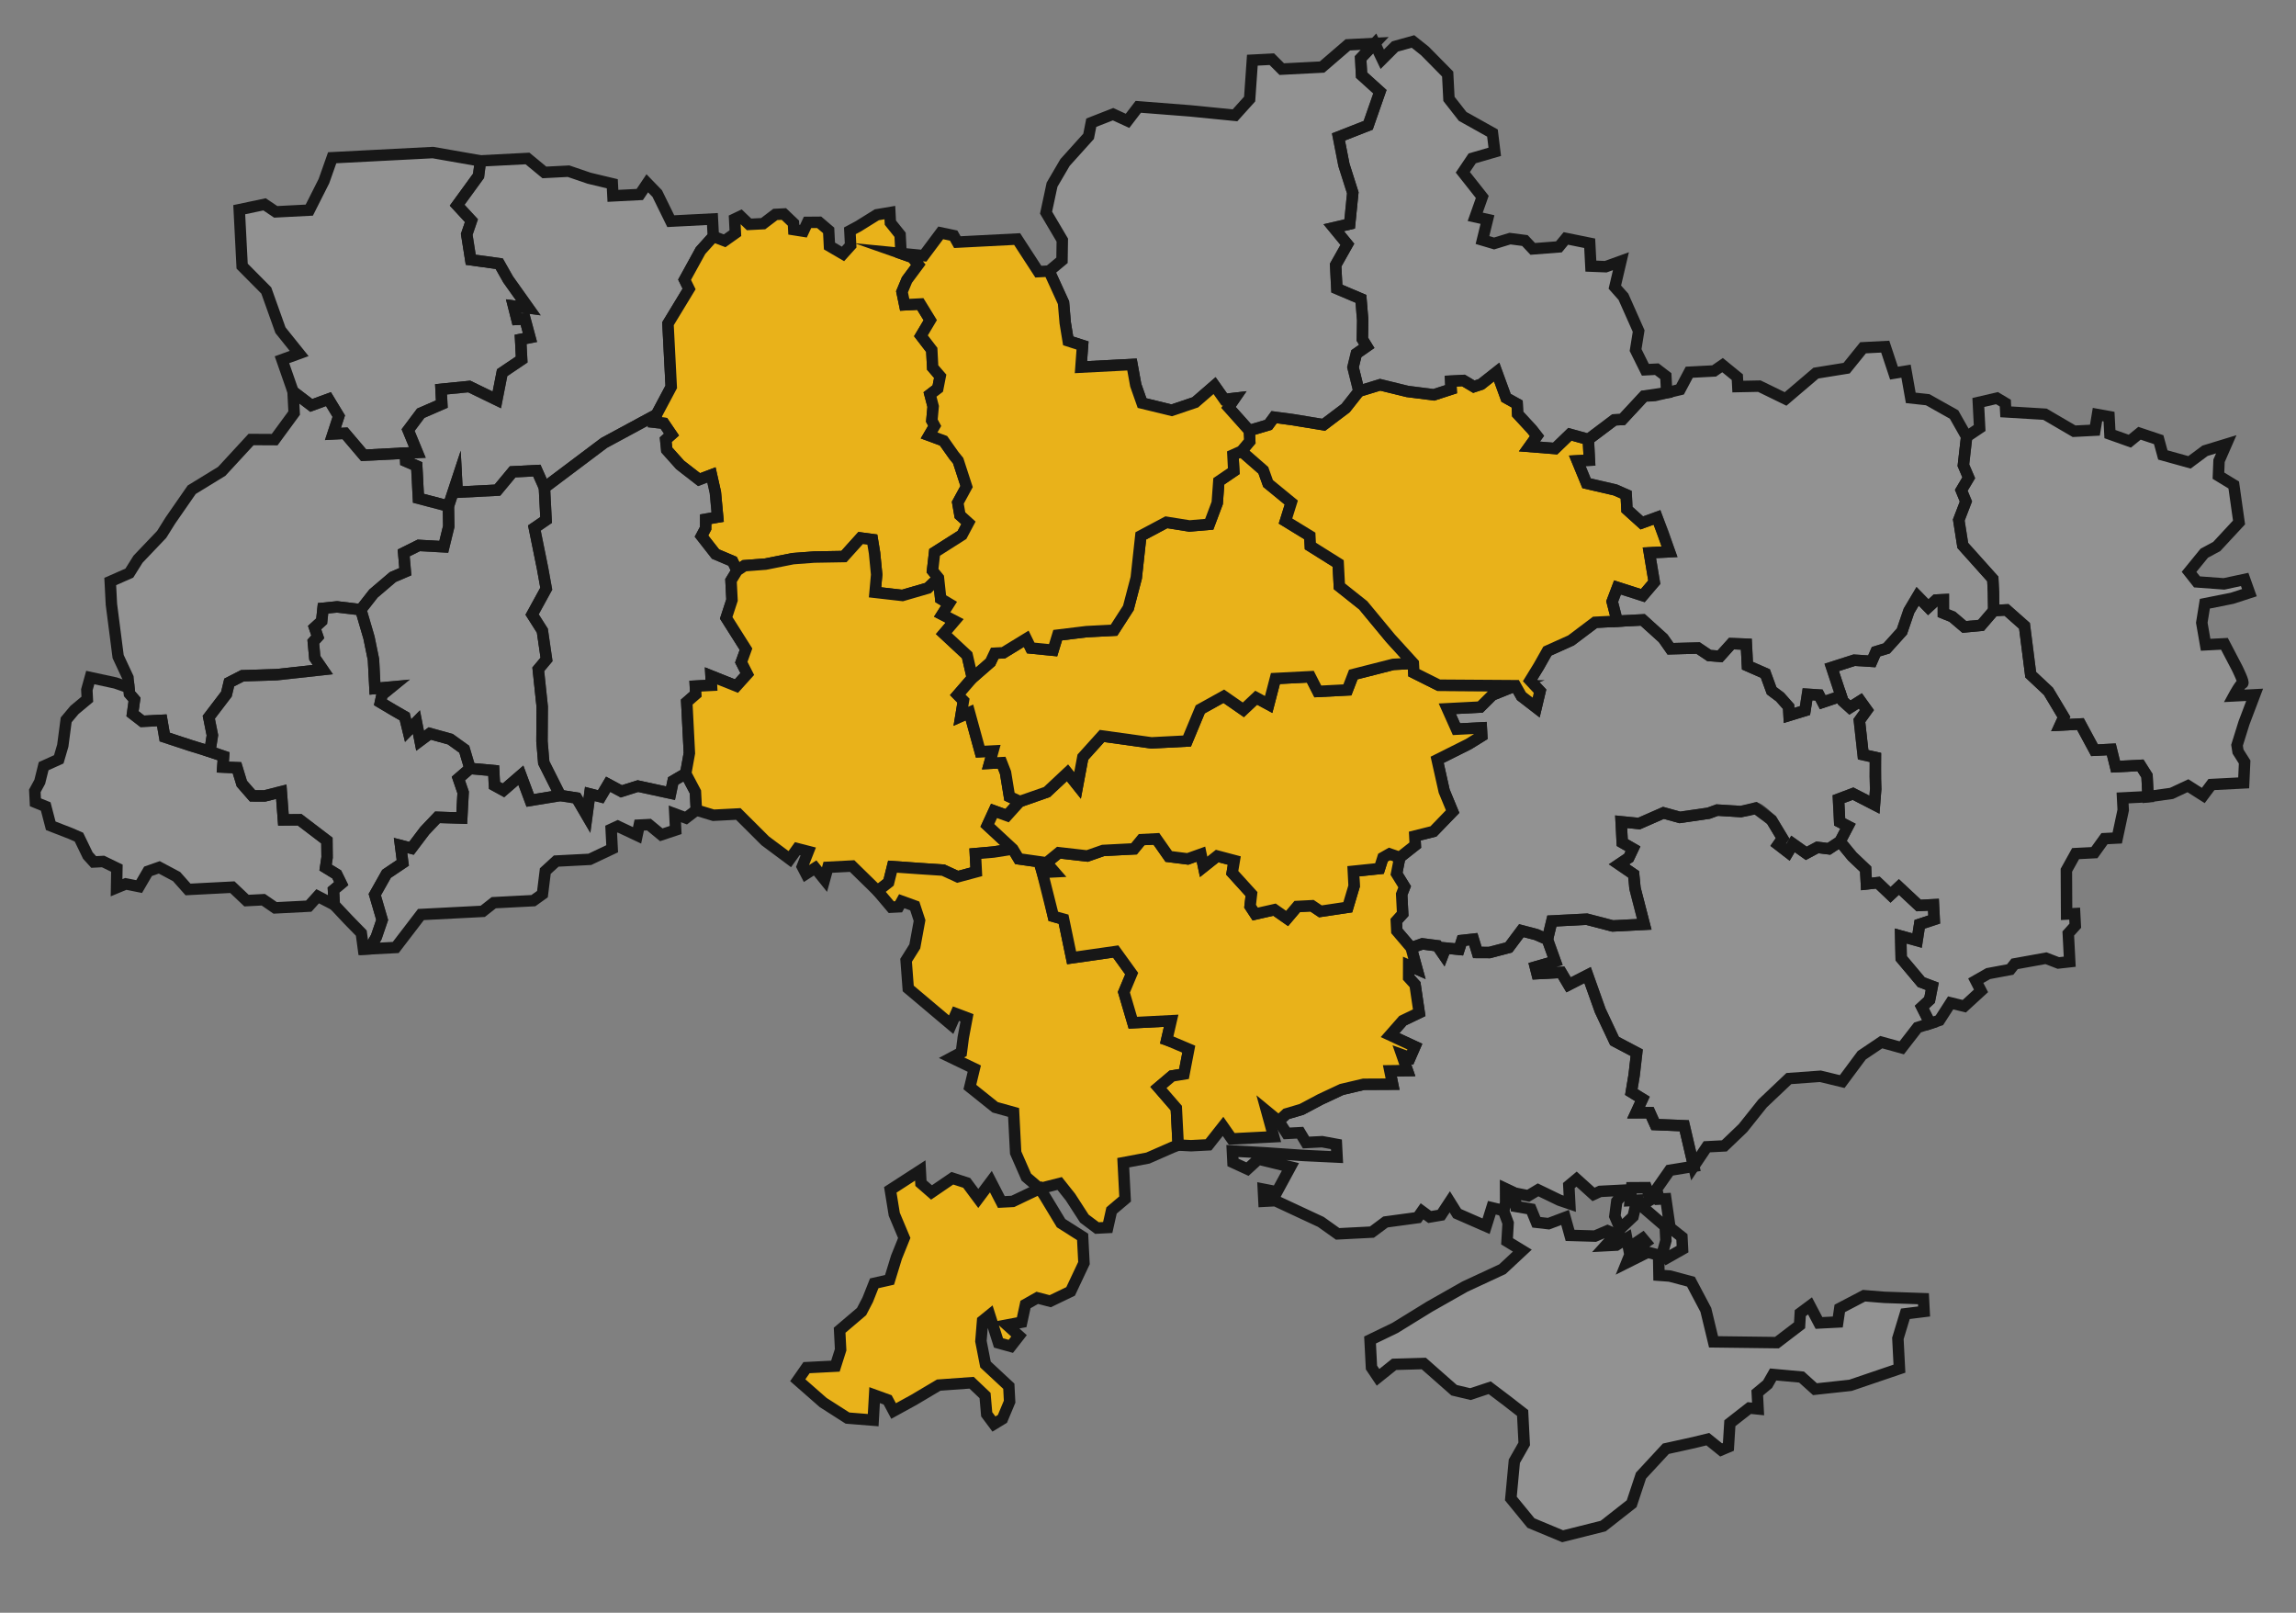 <svg width="655" height="460" viewBox="0 0 655 460" fill="none" xmlns="http://www.w3.org/2000/svg">
<rect x="0" y="0" width="655" height="460" fill="#808080" stroke="none"/>
<path d="M88.235 59.934L78.656 60.427L75.472 58.284L68.248 59.809L69.077 75.909L75.966 82.857L80.007 94.178L85.342 100.824L80.441 102.611L83.599 111.675L88.796 115.636L93.697 113.844L96.638 118.692L94.979 123.773L98.424 123.595L103.744 129.856L113.323 129.363L119.068 129.067L116.433 122.669L120.03 117.87L126.042 115.254L125.825 111.038L133.854 110.243L141.731 114.065L143.255 106.299L148.823 102.552L148.527 96.805L151.192 96.282L149.766 90.974L147.466 91.093L146.504 87.3L150.758 87.849L144.959 79.692L142.423 75.209L134.295 74.088L133.155 66.845L134.492 62.934L130.422 58.531L136.522 50.147L137.07 45.891L123.503 43.515L106.259 44.402L94.765 44.994L92.416 51.645L88.235 59.934Z" fill="#F9F9F9" fill-opacity="0.15" stroke="#171717" stroke-width="3.26" stroke-miterlimit="10"/>
<path d="M137.07 45.891L150.483 45.201L155.3 49.181L162.195 48.826L168.062 50.831L174.675 52.411L174.853 55.862L182.513 55.468L184.655 52.28L187.497 55.212L191.357 63.083L195.575 62.865L203.236 62.471L203.492 67.453L199.859 71.486L195.293 79.791L196.581 82.417L190.56 92.335L191.487 110.351L187.283 118.255L172.329 126.327L155.316 139.117L153.145 134.23L146.246 134.585L141.903 139.808L130.409 140.399L130.251 137.333L127.926 144.369L119.358 142.121L118.885 132.919L115.741 131.545L115.623 129.245L119.068 129.068L116.433 122.669L120.03 117.87L126.042 115.254L125.825 111.038L133.854 110.243L141.731 114.065L143.256 106.299L148.823 102.552L148.528 96.805L151.192 96.282L149.766 90.974L147.466 91.093L146.504 87.3L150.758 87.849L144.959 79.692L142.423 75.209L134.295 74.089L133.155 66.845L134.492 62.935L130.422 58.531L136.522 50.147L137.07 45.891Z" fill="#F9F9F9" fill-opacity="0.15" stroke="#171717" stroke-width="3.26" stroke-miterlimit="10"/>
<path d="M187.283 118.255L191.488 110.351L190.561 92.335L196.582 82.417L195.294 79.791L199.86 71.486L203.493 67.454L206.726 68.68L209.785 66.508L209.578 62.482L211.265 61.673L213.691 64L217.711 63.794L221.18 61.162L223.622 61.037L226.35 63.637L226.446 65.505L229.204 65.939L230.374 63.43L233.685 63.402L236.398 65.715L236.627 70.171L240.486 72.421L242.667 70.002L242.453 65.834L244.839 64.558L250.142 61.26L253.856 60.634L254.004 63.51L256.776 66.969L257.05 72.291L260.278 73.421L261.968 75.495L258.734 79.84L257.325 83.23L258.092 86.939L262.546 86.71L265.377 91.32L262.724 95.778L265.813 99.801L266.072 104.832L268.217 107.316L267.532 110.808L265.314 112.51L266.209 115.924L265.841 119.976L266.64 121.473L265.051 124.195L269.164 125.714L272.115 129.887L273.346 131.407L275.743 138.781L273.24 143.377L273.858 146.947L276.276 149.129L274.436 152.587L266.622 157.553L266.026 162.774L267.72 164.848L264.698 167.744L257.459 169.843L249.635 168.95L250.093 163.882L249.487 157.716L248.86 153.903L245.521 153.453L240.751 158.742L232.258 158.891L226.233 159.344L218.389 160.901L212.36 161.357L210.273 162.76L208.982 160.089L204.123 158.032L200.112 152.907L201.293 150.681L201.305 148.09L204.733 147.479L204.083 140.45L202.961 135.464L199.426 136.799L194.026 132.61L190.201 128.335L189.909 125.422L191.562 123.944L189.38 120.739L186.771 120.442L187.283 118.255Z" fill="#E9B21A" stroke="#171717" stroke-width="3.26" stroke-miterlimit="10"/>
<path d="M119.069 129.069L113.324 129.364L103.745 129.857L98.425 123.597L94.98 123.774L96.639 118.693L93.698 113.846L88.797 115.637L83.6 111.677L83.915 117.809L78.351 125.397L71.623 125.362L63.256 134.438L54.689 139.684L48.608 148.452L46.125 152.422L39.381 159.498L36.894 163.468L31.448 165.864L31.784 172.381L33.703 187.271L36.508 193.276L36.935 197.863L38.368 199.519L37.806 203.585L40.609 205.747L46.163 205.462L46.985 210.224L54.022 212.55L59.876 214.365L60.598 209.714L59.567 204.581L64.602 197.978L65.394 194.672L69.139 192.75L78.919 192.437L92.098 190.992L89.811 187.649L89.384 183.058L90.656 181.648L89.752 179.006L91.773 177.172L92.16 173.501L96.171 173.1L102.938 173.905L106.542 169.301L112.064 164.595L115.635 163.066L115.164 157.71L119.475 155.567L126.603 155.968L128.029 150.131L127.927 144.37L119.359 142.122L118.886 132.92L115.742 131.547L115.624 129.246" fill="#F9F9F9" fill-opacity="0.15"/>
<path d="M119.069 129.069L113.324 129.364L103.745 129.857L98.425 123.597L94.98 123.774L96.639 118.693L93.698 113.846L88.797 115.637L83.6 111.677L83.915 117.809L78.351 125.397L71.623 125.362L63.256 134.438L54.689 139.684L48.608 148.452L46.125 152.422L39.381 159.498L36.894 163.468L31.448 165.864L31.784 172.381L33.703 187.271L36.508 193.276L36.935 197.863L38.368 199.519L37.806 203.585L40.609 205.747L46.163 205.462L46.985 210.224L54.022 212.55L59.876 214.365L60.598 209.714L59.567 204.581L64.602 197.978L65.394 194.672L69.139 192.75L78.919 192.437L92.098 190.991L89.811 187.649L89.384 183.058L90.656 181.648L89.752 179.006L91.773 177.172L92.16 173.501L96.171 173.1L102.938 173.905L106.542 169.301L112.064 164.595L115.635 163.066L115.164 157.71L119.475 155.567L126.603 155.968L128.029 150.131L127.927 144.37L119.359 142.122L118.886 132.92L115.742 131.547L115.624 129.246" stroke="#171717" stroke-width="3.26" stroke-miterlimit="10"/>
<path d="M36.775 196.145L32.937 194.804L25.749 193.253L24.776 196.763L24.915 199.444L21.232 202.517L18.88 205.327L17.911 212.682L16.768 216.583L12.452 218.535L11.339 223.011L9.932 225.581L10.1 228.841L13.044 230.034L14.479 235.532L20.163 237.741L22.521 238.769L25.06 244.02L26.727 245.859L29.411 245.721L33.349 247.63L33.251 253.207L35.886 252.113L39.694 252.875L42.232 248.517L45.438 247.393L50.376 250.023L53.638 253.697L66.286 253.046L70.323 256.875L75.113 256.628L78.497 258.952L88.076 258.459L90.622 255.635L95.359 258.084L95.142 253.868L97.349 252.024L96.065 249.398L92.888 247.449L93.315 244.544L93.262 239.742L85.463 233.804L80.858 233.846L80.249 225.808L75.509 227.011L72.05 226.998L68.992 223.504L67.605 218.962L63.561 218.788L63.788 215.699L59.875 214.365L54.021 212.55L46.984 210.224L46.163 205.462L40.608 205.748L37.805 203.585L38.367 199.52L36.934 197.863L36.775 196.145Z" fill="#F9F9F9" fill-opacity="0.15" stroke="#171717" stroke-width="3.26" stroke-miterlimit="10"/>
<path d="M95.359 258.085L95.142 253.869L97.349 252.025L96.064 249.399L92.887 247.45L93.314 244.545L93.262 239.744L85.463 233.805L80.857 233.848L80.249 225.809L75.508 227.012L72.049 226.999L68.991 223.505L67.605 218.963L63.56 218.79L63.787 215.7L59.874 214.366L60.597 209.715L59.566 204.582L64.601 197.98L65.393 194.674L69.138 192.751L78.917 192.439L92.097 190.993L89.81 187.651L89.383 183.059L90.654 181.65L89.751 179.007L91.771 177.173L92.159 173.503L96.169 173.101L102.937 173.906L105.266 181.86L106.548 188.134L106.784 192.735L106.972 196.376L111.752 195.939L108.989 198.193L108.523 200.333L112.087 202.456L115.454 204.395L116.427 208.381L118.798 205.953L119.844 211.28L122.616 209.216L128.463 210.836L132.451 213.705L134.081 219.193L130.77 222.056L132.127 226.023L131.733 233.345L124.808 233.125L121.165 236.963L117.388 241.962L114.273 241.16L114.911 246.126L110.269 249.245L106.925 255.183L109.024 262.377L107.356 267.267L105.414 270.636L103.69 270.725L103.072 266.143L99.319 262.3L95.359 258.085Z" fill="#F9F9F9" fill-opacity="0.15" stroke="#171717" stroke-width="3.26" stroke-miterlimit="10"/>
<path d="M155.317 139.117L155.791 148.316L152.45 150.603L154.766 162.014L155.837 167.916L151.8 175.28L154.724 179.889L155.917 188.088L153.562 190.901L154.689 201.605L154.617 211.409L155.127 217.531L159.835 226.897L151.26 228.301L148.59 221.136L143.623 225.429L141.054 224.022L140.837 219.805L134.083 219.191L132.453 213.703L128.465 210.834L122.617 209.213L119.845 211.277L118.8 205.95L116.428 208.379L115.456 204.392L112.088 202.453L108.524 200.33L108.99 198.19L111.753 195.936L106.973 196.373L106.786 192.732L106.549 188.131L105.268 181.857L102.938 173.904L106.542 169.3L112.064 164.593L115.635 163.065L115.164 157.708L119.475 155.566L126.603 155.966L128.028 150.13L127.927 144.369L130.252 137.333L130.41 140.399L141.904 139.807L146.247 134.585L153.146 134.23L155.317 139.117Z" fill="#F9F9F9" fill-opacity="0.15" stroke="#171717" stroke-width="3.26" stroke-miterlimit="10"/>
<path d="M159.833 226.9L164.482 227.623L167.429 232.661L168.263 226.466L171.377 227.268L173.499 223.699L177.252 225.715L181.978 224.225L191.301 226.243L192.034 222.745L195.624 220.64L196.668 214.819L196.156 204.855L195.919 200.254L198.495 198.009L198.376 195.709L202.975 195.472L202.837 192.787L210.09 195.683L213.182 192.255L211.47 188.883L212.817 185.162L207.169 176.23L208.828 171.149L208.542 165.589L210.272 162.762L208.981 160.091L204.122 158.035L200.111 152.909L201.292 150.684L201.304 148.092L204.732 147.481L204.082 140.452L202.96 135.466L199.425 136.801L194.025 132.612L190.2 128.338L189.908 125.424L191.561 123.946L189.379 120.741L186.77 120.445L187.282 118.258L172.329 126.329L155.316 139.12L155.79 148.318L152.449 150.606L154.765 162.016L155.836 167.919L151.798 175.283L154.723 179.891L155.916 188.091L153.561 190.904L154.688 201.608L154.616 211.411L155.126 217.534L159.833 226.9Z" fill="#F9F9F9" fill-opacity="0.15" stroke="#171717" stroke-width="3.26" stroke-miterlimit="10"/>
<path d="M105.416 270.634L112.889 270.249L120.09 260.847L137.714 259.94L140.855 257.472L152.155 256.89L154.75 255.027L155.565 248.45L158.682 245.598L168.261 245.105L174.638 242.088L174.352 236.531L176.227 235.663L181.74 238.263L182.361 235.347L185.138 235.204L188.649 238.102L192.756 236.737L192.519 232.136L195.701 233.316L198.658 231.052L198.391 225.876L195.625 220.637L192.035 222.743L191.302 226.241L181.979 224.223L177.254 225.713L173.5 223.697L171.378 227.266L168.264 226.464L167.43 232.659L164.483 227.621L159.834 226.898L151.26 228.301L148.59 221.137L143.623 225.429L141.054 224.022L140.837 219.806L134.083 219.191L130.771 222.054L132.128 226.021L131.734 233.343L124.809 233.123L121.167 236.961L117.389 241.96L114.274 241.158L114.912 246.124L110.27 249.242L106.926 255.181L109.026 262.375L107.357 267.265L105.416 270.634Z" fill="#F9F9F9" fill-opacity="0.15" stroke="#171717" stroke-width="3.26" stroke-miterlimit="10"/>
<path d="M198.657 231.053L203.535 232.532L210.624 232.167L218.318 239.84L225.313 245.052L227.46 242.059L230.575 242.861L228.877 247.176L229.945 249.236L232.546 247.563L235.217 250.886L236.186 247.376L243.085 247.021L250.368 254.143L253.505 251.675L254.619 247.195L262.522 247.751L269.076 248.181L273.209 250.084L278.514 248.658L278.248 243.482L283.412 243.025L288.938 242.164L281.674 235.427L283.576 231.292L287.295 232.64L290.928 228.611L287.978 227.224L286.854 220.362L285.75 217.539L282.301 217.716L283.273 214.206L279.633 214.394L276.561 203.213L274.117 204.301L274.849 199.841L273.226 198.195L277.399 193.37L275.913 186.913L269.254 180.721L272.336 177.102L268.782 175.267L270.739 172.189L268.36 170.773L267.719 164.848L264.697 167.745L257.458 169.843L249.634 168.95L250.092 163.883L249.486 157.717L248.859 153.903L245.52 153.454L240.75 158.743L232.257 158.892L226.232 159.344L218.388 160.901L212.359 161.357L210.272 162.76L208.542 165.587L208.828 171.148L207.169 176.228L212.817 185.161L211.47 188.881L213.182 192.253L210.09 195.681L202.837 192.785L202.975 195.47L198.376 195.707L198.494 198.008L195.919 200.252L196.156 204.853L196.668 214.817L195.624 220.638L198.39 225.876L198.657 231.053Z" fill="#E9B21A" stroke="#171717" stroke-width="3.26" stroke-miterlimit="10"/>
<path d="M250.369 254.145L254.255 258.749L256.361 258.641L257.241 257.056L260.96 258.404L262.327 262.561L260.977 269.933L258.49 273.903L259.098 281.945L271.345 292.267L272.722 289.122L275.856 290.305L274.801 295.931L274.249 300.187L271.448 301.68L277.945 304.801L276.681 310.056L283.892 315.834L289.155 317.293L289.746 328.792L292.792 335.746L296.609 339.01L302.299 337.564L305.381 341.442L309.346 347.577L312.943 350.276L316.008 350.118L317.102 345.257L320.969 341.984L320.436 331.635L327.476 330.311L334.423 327.265L336.118 326.601L335.576 316.058L330.471 310.172L334.337 306.898L337.767 306.336L339.132 299.252L335.973 297.588L332.845 296.595L334.103 291.15L323.184 291.711L320.621 283.006L322.845 277.702L318.294 271.402L305.709 273.203L303.413 262.177L300.493 261.365L298.734 253.382L297.348 248.844L300.797 248.666L298.554 246.089L290.617 244.962L288.938 242.166L283.413 243.027L278.248 243.483L278.515 248.66L273.209 250.086L269.076 248.183L262.523 247.753L254.619 247.197L253.506 251.677L250.369 254.145Z" fill="#E9B21A" stroke="#171717" stroke-width="3.26" stroke-miterlimit="10"/>
<path d="M296.61 339.01L288.923 342.674L285.667 342.842L282.678 337.038L279.084 341.832L275.782 337.393L271.679 336.065L265.742 340.119L262.724 337.488L262.537 333.847L253.984 339.38L255.113 346.335L257.958 353.105L255.744 358.6L253.77 365.045L249.401 366.037L247.532 370.747L245.785 374.102L239.527 379.423L239.813 384.98L238.325 389.666L230.086 390.09L227.583 393.679L234.823 400.032L241.774 404.478L249.103 405.064L249.508 397.932L253.226 399.279L254.925 402.457L260.716 399.276L267.798 395.07L277.177 394.396L281.015 398.04L281.485 403.397L283.548 406.174L285.969 404.705L288.022 399.795L287.795 395.385L281.136 389.193L279.835 382.535L280.304 376.748L282.331 375.104L284.854 383.044L288.363 384.017L290.705 381.017L287.278 377.924L291.463 377.132L292.551 372.081L295.912 370.178L299.611 371.141L305.422 368.344L309.232 360.27L308.847 352.793L302.691 348.882L298.072 341.241L296.61 339.01Z" fill="#E9B21A" stroke="#171717" stroke-width="3.26" stroke-miterlimit="10"/>
<path d="M428.9 345.269L430.237 348.851L429.928 354.057L434.291 356.712L428.612 362.003L417.915 366.972L407.837 372.681L397.969 378.761L390.847 382.201L391.252 390.059L393.124 392.846L397.736 389.149L406.176 388.909L414.829 396.533L419.494 397.638L424.973 395.82L429.97 399.6L434.372 403.024L434.826 411.838L432.008 416.788L431.016 427.41L436.755 434.416L445.786 438.179L457.352 435.277L465.476 428.901L468.137 420.886L475.236 413.219L483.212 411.464L487.196 410.491L491.004 413.561L493.074 412.686L493.494 405.94L499.036 401.618L501.545 401.871L501.309 397.273L504.255 394.815L505.842 392.041L513.946 392.777L517.773 396.231L527.898 395.133L541.869 390.382L541.425 381.754L543.56 374.728L548.905 374.068L548.718 370.426L537.558 370.038L531.77 369.568L524.848 373.194L524.28 377.065L518.916 377.341L516.36 372.477L513.584 374.541L513.381 378.011L506.909 382.954L488.841 382.73L486.643 373.621L482.388 365.575L476.35 363.965L473.266 363.738L473.16 357.981L470.046 357.179L464.054 360.179L465.247 357.235L469.513 354.323L468.592 353.22L464.603 355.923L464.08 353.258L461.104 355.141L458.039 355.299L460.946 352.075L458.587 351.043L455.016 352.571L447.901 352.36L446.485 347.247L441.774 349.025L438.295 348.627L436.758 344.864L432.494 344.121L432.103 340.3L429.544 339.087L429.56 343.119L428.9 345.269Z" fill="#F9F9F9" fill-opacity="0.15" stroke="#171717" stroke-width="3.26" stroke-miterlimit="10"/>
<path d="M364.775 319.746L367.068 323.278L370.902 323.081L372.58 325.878L377.18 325.641L381.253 326.39L381.441 330.032L371.812 329.569L360.63 328.8L351.576 328.303L351.743 331.56L355.876 333.463L358.993 330.61L368.136 332.832L364.276 339.947L360.397 339.188L360.574 342.639L363.83 342.471L376.819 348.528L381.606 351.933L391.375 351.43L395.261 348.538L404.417 347.299L405.672 345.504L407.866 347.121L411.105 346.569L413.598 342.79L415.691 346.142L423.947 349.754L425.596 344.479L428.9 345.271L429.561 343.122L429.544 339.09L432.103 340.302L435.986 341.061L438.778 339.382L444.885 342.333L447.819 343.335L447.553 338.163L449.764 336.319L454.6 340.68L456.475 339.816L463.945 339.431L461.232 342.645L460.68 346.901L462.212 350.473L465.874 347.02L466.978 342.349L465.063 342.448L465.45 338.777L469.675 338.751L471.002 342.142L468.109 343.83L475.046 349.813L475.253 353.839L474.281 357.349L475.51 358.821L479.991 356.287L479.813 352.837L476.406 350.129L475.217 341.925L473.302 342.024L472.579 339.178L476.337 333.798L483.193 332.678L480.485 321.093L472.207 320.751L470.689 317.369L466.748 317.381L468.563 313.442L465.39 311.493L466.196 306.648L466.927 300.267L460.61 296.941L456.508 288.217L452.915 278.12L447.488 280.897L445.386 277.354L438.487 277.709L438.007 275.813L443.684 274.176L441.443 267.948L438.299 266.571L434.015 265.447L430.418 270.245L424.923 271.682L421.463 271.665L420.31 267.882L417.061 268.24L416.234 270.784L412.37 270.407L411.693 272.168L410.031 269.756L405.777 269.207L402.571 270.334L404.227 276.398L401.868 275.366L401.855 278.826L403.688 280.844L404.868 288.856L400.182 291.116L396.554 295.242L403.636 298.528L402.263 301.673L399.914 300.832L401.491 305.364L396.502 305.43L397.274 309.232L389.015 309.271L382.75 310.747L376.748 313.554L371.327 316.428L366.976 317.711L364.775 319.746Z" fill="#F9F9F9" fill-opacity="0.15" stroke="#171717" stroke-width="3.26" stroke-miterlimit="10"/>
<path d="M441.443 267.943L442.71 262.688L452.674 262.175L460.072 264.101L469.077 263.638L466.435 253.398L466.037 249.381L461.855 246.522L464.641 244.649L465.853 242.089L462.786 240.326L462.481 234.384L467.597 234.888L474.548 231.842L479.227 233.14L487.426 231.951L489.877 231.057L496.621 231.477C496.621 231.477 500.241 230.905 500.796 230.495C501.351 230.081 505.389 233.91 505.389 233.91L508.54 239.128L507.288 240.923L510.087 243.085L511.503 240.706L515.291 243.394L518.467 241.692L521.752 242.099L524.909 240.016L528.391 244.255L532.228 247.9L532.445 252.116L535.69 251.758L539.327 255.222L541.708 252.984L547.359 258.265L551.574 258.048L551.791 262.265L547.635 263.632L546.912 268.282L542.234 266.984L542.369 273.321L548.099 280.137L551.233 281.32L550.471 285.201L548.27 287.235L550.625 291.918L547.035 293.065L542.531 298.869L536.684 297.249L531.112 300.996L525.543 308.491L519.319 306.983L510.325 307.637L502.815 314.749L497.221 321.762L491.913 326.84L486.933 327.096L483.184 332.67L480.473 321.085L472.195 320.743L470.677 317.361L466.74 317.373L468.555 313.438L465.382 311.485L466.188 306.64L466.915 300.259L460.598 296.933L456.499 288.209L452.907 278.112L447.48 280.889L445.377 277.346L438.479 277.701L437.995 275.805L443.676 274.168L441.435 267.94L441.443 267.943Z" fill="#F9F9F9" fill-opacity="0.15" stroke="#171717" stroke-width="3.26" stroke-miterlimit="10"/>
<path d="M550.633 291.922L553.278 291.018L556.477 286.049L560.37 287.002L565.138 282.626L563.645 279.722L567.19 277.701L573.467 276.528L574.732 274.924L583.677 273.31L587.205 274.668L590.451 274.306L590.036 266.258L592.037 264.039L591.86 260.592L589.56 260.711L589.494 248.222L592.128 243.473L597.492 243.197L600.364 239.207L604.004 239.02L605.705 231.054L605.527 227.603L612.807 227.228L612.501 221.287L610.619 218.309L603.533 218.674L602.317 213.737L597.527 213.984L593.493 206.508L587.744 206.803L588.78 204.537L584.367 197.174L579.321 192.438L577.548 178.502L572.418 173.962L568.775 174.149L565.152 178.369L560.372 178.81L556.959 175.907L554.406 174.889L554.403 171.043L552.293 171.152L550.092 173.186L547.054 170.077L544.577 174.241L542.573 180.107L538.214 184.945L535.185 185.869L533.983 188.623L528.974 188.304L522.548 190.365L525.731 200L527.749 201.817L530.725 199.934L532.588 202.531L530.436 205.525L531.514 215.269L535.013 216.051L534.904 221.434L535.092 225.079L534.744 229.516L528.627 226.37L524.481 227.928L524.816 234.445L527.185 235.671L524.912 240.016L528.394 244.255L532.231 247.9L532.448 252.116L535.698 251.758L539.331 255.222L541.716 252.987L547.366 258.269L551.581 258.052L551.798 262.268L547.643 263.635L546.92 268.286L542.242 266.988L542.377 273.324L548.106 280.136L551.24 281.323L550.478 285.204L548.281 287.238L550.633 291.922Z" fill="#F9F9F9" fill-opacity="0.15" stroke="#171717" stroke-width="3.26" stroke-miterlimit="10"/>
<path d="M402.57 270.333L398.483 265.544L398.336 262.672L400.152 260.654L399.866 255.097L400.713 252.938L398.41 249.214L399.323 244.554L403.751 241.061L403.618 238.473L408.929 237.143L414.401 231.481L411.99 225.647L409.992 216.718L418.98 212.219L422.705 209.915L422.587 207.615L415.498 207.98L412.892 202.156L416.342 201.979L422.281 201.673L425.753 198.225L432.34 195.583L434.032 198.571L438.23 201.811L439.337 197.144L436.489 194.097L438.972 190.052L441.436 185.698L448.196 182.657L455.035 177.501L468.639 176.801L474.48 182.076L476.557 185.044L484.421 184.83L487.604 186.973L490.689 187.2L493.961 183.571L498.195 183.735L498.511 189.871L503.619 192.106L505.41 197.009L507.808 198.807L510.252 201.564L510.38 204.055L514.92 202.669L515.643 198.022L518.918 198.235L519.986 200.296L525.247 198.527L525.731 200L527.749 201.817L530.725 199.934L532.588 202.531L530.436 205.525L531.514 215.269L535.013 216.051L535.092 225.079L534.744 229.516L528.627 226.37L524.481 227.928L524.816 234.445L527.185 235.671L524.912 240.016L521.752 242.099L518.467 241.692L515.286 243.391L511.499 240.706L510.086 243.082L507.284 240.923L508.535 239.129L505.389 233.91L500.792 230.495L496.617 231.478L489.873 231.057L487.422 231.951L479.223 233.14L474.545 231.846L467.593 234.892L462.477 234.388L462.783 240.33L465.853 242.093L464.641 244.653L461.855 246.526L466.037 249.385L466.435 253.401L469.073 263.642L460.068 264.105L452.67 262.179L442.71 262.692L441.442 267.947L438.299 266.57L434.015 265.446L430.418 270.244L424.922 271.681L421.462 271.664L420.31 267.881L417.06 268.239L416.233 270.783L412.37 270.406L411.693 272.167L410.03 269.755L405.776 269.206L402.57 270.333Z" fill="#F9F9F9" fill-opacity="0.15" stroke="#171717" stroke-width="3.26" stroke-miterlimit="10"/>
<path d="M364.775 319.742L361.363 316.937L363.37 324.233L357.528 324.533L351.398 324.849L348.909 321.277L344.763 326.535L339.779 326.791L336.119 326.597L335.577 316.054L330.472 310.168L334.338 306.895L337.768 306.333L339.132 299.249L332.846 296.592L334.104 291.146L323.185 291.708L320.622 283.003L322.845 277.698L318.295 271.398L305.71 273.199L303.414 262.174L300.494 261.362L297.349 248.84L300.798 248.663L298.555 246.086L302.056 243.217L310.17 244.144L314.701 242.567L319.681 242.31L323.515 242.113L325.681 239.478L329.896 239.261L333.422 244.292L338.836 244.975L342.607 243.628L343.369 247.24L347.246 244.157L352.114 245.446L351.527 248.936L357.022 254.992L356.625 258.473L358.087 260.704L363.593 259.459L367.181 261.966L370.078 258.548L374.292 258.331L376.681 259.938L384.496 258.769L386.296 252.718L386.079 248.502L393.533 247.733L394.525 244.607L396.39 243.549L399.324 244.551L398.411 249.212L400.714 252.935L399.867 255.094L400.153 260.652L398.336 262.67L398.484 265.542L402.571 270.33L404.227 276.394L401.868 275.362L401.855 278.823L403.688 280.84L404.868 288.853L400.182 291.112L396.554 295.238L403.636 298.525L402.264 301.67L399.915 300.828L401.492 305.36L396.502 305.426L397.274 309.228L389.015 309.268L382.75 310.743L376.749 313.55L371.327 316.424L366.976 317.708L364.775 319.742Z" fill="#E9B21A" stroke="#171717" stroke-width="3.26" stroke-miterlimit="10"/>
<path d="M290.929 228.615L298.669 225.91L304.532 220.418L307.405 224.018L308.911 215.965L314.364 209.918L328.486 211.883L338.64 211.361L342.401 202.326L349.127 198.595L354.704 202.461L358.367 199.007L361.925 200.936L363.849 193.535L373.813 193.022L375.949 197.215L384.379 196.781L386.073 192.391L397.449 189.499L403.198 189.203L403.336 191.888L410.436 195.44L432.34 195.586L425.754 198.228L422.282 201.675L416.342 201.981L412.893 202.159L415.498 207.982L422.588 207.617L422.706 209.918L418.98 212.222L409.993 216.721L411.991 225.65L414.402 231.483L408.929 237.146L403.619 238.475L403.752 241.063L399.324 244.556L396.39 243.554L394.525 244.613L393.533 247.738L386.079 248.507L386.296 252.724L384.496 258.774L376.681 259.944L374.292 258.337L370.078 258.553L367.18 261.972L363.593 259.464L358.087 260.71L356.625 258.478L357.022 254.998L351.527 248.941L352.114 245.451L347.246 244.162L343.369 247.245L342.607 243.633L338.836 244.981L333.422 244.297L329.895 239.266L325.681 239.483L323.514 242.118L319.68 242.315L314.7 242.572L310.17 244.149L302.056 243.222L298.554 246.091L290.617 244.964L288.939 242.167L281.675 235.43L283.577 231.296L287.296 232.643L290.929 228.615Z" fill="#E9B21A" stroke="#171717" stroke-width="3.26" stroke-miterlimit="10"/>
<path d="M403.197 189.202L396.683 182.044L388.9 172.645L382.09 167.229L381.754 160.712L373.814 155.739L373.666 152.864L366.725 148.611L368.374 143.337L361.754 137.911L360.407 134.138L354.171 128.692L351.731 129.78L351.967 134.381L347.7 137.289L347.251 143.461L344.969 149.536L339.327 150.021L332.741 148.967L325.448 152.848L324.144 164.83L321.898 173.401L317.804 179.76L309.95 180.164L301.74 181.163L300.427 185.459L294.054 184.828L292.766 182.202L286.248 186.188L283.758 186.316L282.546 188.88L277.399 193.373L273.227 198.197L274.85 199.843L274.117 204.303L276.562 203.215L279.634 214.396L283.273 214.208L282.301 217.718L285.751 217.541L286.854 220.364L287.978 227.226L290.928 228.613L298.668 225.908L304.531 220.416L307.404 224.017L308.91 215.963L314.363 209.916L328.486 211.882L338.64 211.359L342.401 202.325L349.126 198.594L354.703 202.459L358.366 199.005L361.924 200.934L363.849 193.533L373.813 193.021L375.948 197.213L384.378 196.779L386.072 192.39L397.448 189.498L403.197 189.202Z" fill="#E9B21A" stroke="#171717" stroke-width="3.26" stroke-miterlimit="10"/>
<path d="M354.172 128.689L356.528 125.879L356.37 122.813L361.856 121.183L363.472 118.987L368.692 119.681L377.604 121.144L383.892 116.398L387.679 111.593L393.73 109.743L401.513 111.649L409.052 112.605L413.967 111.008L413.848 108.707L417.488 108.52L420.461 110.288L422.537 109.605L426.969 106.111L429.653 113.466L432.816 115.228L432.964 118.1L437.031 122.504L438.47 124.351L436.322 127.345L443.651 127.93L447.859 123.868L453.122 125.327L453.428 131.269L449.978 131.446L452.613 137.845L460.777 139.732L463.92 141.105L464.137 145.325L468.369 149.14L472.705 147.573L474.476 152.095L476.286 157.383L470.537 157.679L471.931 166.062L468.669 169.881L461.441 167.561L459.919 171.578L461.36 177.174L455.036 177.499L448.197 182.655L441.436 185.696L438.973 190.05L436.49 194.095L439.338 197.142L438.23 201.809L434.032 198.568L432.34 195.581L410.436 195.435L403.336 191.884L403.198 189.199L396.683 182.041L388.901 172.642L382.09 167.226L381.755 160.709L373.815 155.736L373.667 152.861L366.725 148.608L368.374 143.333L361.754 137.907L360.407 134.135L354.172 128.689Z" fill="#E9B21A" stroke="#171717" stroke-width="3.26" stroke-miterlimit="10"/>
<path d="M453.122 125.329L460.52 119.763L462.815 119.644L469.004 112.983L472.069 112.825L479.284 111.109L481.908 106.17L488.997 105.805L491.408 104.142L495.62 107.576L495.758 110.261L501.898 110.137L509.388 113.788L518.037 106.423L526.798 105.013L531.496 99.196L537.816 98.871L540.32 106.429L543.75 105.871L545.1 113.485L549.929 114.008L557.445 118.231L561.04 124.58L560.114 132.701L561.641 136.273L559.519 139.843L560.837 143.04L558.804 148.335L559.944 155.578L568.505 165.128L568.702 168.964L568.775 174.15L565.151 178.369L560.372 178.81L556.959 175.907L554.406 174.889L554.402 171.044L552.293 171.152L550.092 173.187L547.054 170.078L544.577 174.242L542.573 180.108L538.214 184.945L535.185 185.869L533.983 188.623L528.973 188.304L522.548 190.365L525.247 198.528L519.986 200.296L518.918 198.236L515.643 198.022L514.92 202.669L510.38 204.056L510.252 201.565L507.808 198.807L505.41 197.01L503.619 192.107L498.511 189.872L498.195 183.736L493.961 183.572L490.689 187.2L487.604 186.973L484.421 184.83L476.557 185.044L474.48 182.077L468.639 176.802L461.359 177.176L459.919 171.581L461.441 167.563L468.668 169.884L471.931 166.065L470.537 157.681L476.286 157.386L472.705 147.576L468.368 149.143L464.137 145.328L463.92 141.108L460.776 139.734L452.613 137.848L449.978 131.449L453.427 131.271L453.122 125.329Z" fill="#F9F9F9" fill-opacity="0.15" stroke="#171717" stroke-width="3.26" stroke-miterlimit="10"/>
<path d="M561.041 124.578L564.752 122.081L564.378 114.798L569.693 113.562L572.071 114.979L572.2 117.47L583.377 118.145L591.693 123.001L597.633 122.695L598.365 118.239L601.66 118.837L601.917 123.819L607.59 125.834L610.356 123.576L615.829 125.41L617.015 129.767L624.613 131.874L629.055 128.571L635.106 126.721L633.043 131.44L632.875 135.677L637.238 138.335L638.75 149.019L632.38 155.882L628.829 157.794L624.492 163.11L626.754 165.971L634.467 166.536L640.357 165.271L641.704 169.043L636.793 170.64L628.998 172.195L628.124 177.621L629.215 183.908L634.58 183.632L638.2 190.556C638.2 190.556 640.342 194.865 639.767 194.894C639.192 194.924 637.264 198.483 637.264 198.483L643.203 198.178L640.158 206.213L638.179 212.561L638.464 214.373L640.346 217.351L640.076 223.296L630.881 223.769L628.545 226.893L624.176 224.114L619.486 226.303L612.811 227.223L612.505 221.281L610.623 218.304L603.534 218.669L602.318 213.736L597.528 213.982L593.494 206.502L587.745 206.798L588.781 204.536L584.367 197.172L579.321 192.437L577.549 178.501L572.415 173.961L568.776 174.148L568.7 168.962L568.502 165.13L559.945 155.576L558.804 148.333L560.838 143.038L559.52 139.841L561.642 136.272L560.115 132.699L561.041 124.582L561.041 124.578Z" fill="#F9F9F9" fill-opacity="0.15" stroke="#171717" stroke-width="3.26" stroke-miterlimit="10"/>
<path d="M475.474 112.011L475.231 107.28L472.643 105.301L469.388 105.468L466.598 99.845L467.472 94.419L463.129 84.649L460.681 81.891L462.416 74.5L458.076 76.071L453.842 75.904L453.506 69.387L446.713 68.006L444.722 70.415L437.262 70.99L435.024 68.608L430.77 68.059L426.234 69.446L422.916 68.463L424.344 62.623L420.846 61.844L422.859 56.165L417.314 49.148L419.988 45.169L426.423 43.299L425.766 37.952L417.261 33.203L413.354 28.214L412.99 21.122L406.501 14.54L403.098 11.831L397.983 13.248L394.33 16.892L392.178 12.393L388.17 16.633L388.417 21.424L393.654 26.154L390.307 35.74L381.831 39.059L383.395 47.052L385.919 54.992L385.028 63.879L380.476 64.948L384.369 69.679L381.025 75.614L381.37 82.322L388.242 85.237L388.748 91.36L388.644 96.746L389.902 98.797L386.932 100.871L385.983 104.761L387.679 111.594L393.729 109.744L401.512 111.65L409.051 112.606L413.966 111.009L413.847 108.709L417.487 108.521L420.46 110.289L422.536 109.606L426.968 106.112L429.652 113.467L432.816 115.229L432.964 118.101L437.031 122.505L438.469 124.352L436.321 127.346L443.65 127.931L447.858 123.869L453.121 125.328L460.519 119.761L462.815 119.643L469.004 112.981L475.474 112.011Z" fill="#F9F9F9" fill-opacity="0.15" stroke="#171717" stroke-width="3.26" stroke-miterlimit="10"/>
<path d="M392.178 12.394L384.514 12.788L377.156 19.125L365.661 19.716L362.824 16.881L357.269 17.167L356.496 28.257L352.318 32.891L339.572 31.626L324.723 30.469L321.661 34.469L317.532 32.569L311.317 35.001L310.555 38.886L303.834 46.343L300.126 52.682L298.421 60.648L303.05 68.484L302.965 74.251L299.279 77.324L303.392 86.335L303.882 92.076L304.723 97.223L308.823 98.547L308.373 104.719L318.337 104.206L322.932 103.97L324.007 109.872L325.804 114.97L334.268 117.032L340.972 114.766L346.486 109.989L349.284 113.952L352.242 113.609L350.455 116.199L356.369 122.815L361.855 121.184L363.471 118.989L368.691 119.683L377.604 121.145L383.891 116.399L387.679 111.595L385.983 104.762L386.932 100.871L389.902 98.797L388.644 96.746L388.749 91.36L388.243 85.238L381.37 82.322L381.025 75.615L384.369 69.68L380.476 64.948L385.029 63.879L385.919 54.992L383.395 47.053L381.831 39.06L390.307 35.74L393.654 26.154L388.417 21.425L388.171 16.633L392.178 12.394Z" fill="#F9F9F9" fill-opacity="0.15" stroke="#171717" stroke-width="3.26" stroke-miterlimit="10"/>
<path d="M299.28 77.324L296.215 77.481L290.167 68.184L279.822 68.716L273.114 69.062L272.06 67.195L268.37 66.422L263.517 72.918L257.05 72.292L260.279 73.422L261.969 75.495L258.734 79.841L257.325 83.231L258.092 86.94L262.546 86.711L265.377 91.321L262.724 95.778L265.814 99.802L266.072 104.833L268.218 107.317L267.533 110.809L265.315 112.511L266.209 115.925L265.841 119.976L266.641 121.474L265.051 124.196L269.165 125.714L272.115 129.888L273.347 131.408L275.743 138.781L273.24 143.378L273.858 146.948L276.276 149.13L274.436 152.588L266.622 157.554L266.026 162.775L267.72 164.848L268.362 170.773L270.74 172.19L268.784 175.267L272.337 177.103L269.255 180.721L275.915 186.913L277.4 193.371L282.547 188.878L283.759 186.315L286.249 186.186L292.767 182.2L294.055 184.826L300.428 185.457L301.741 181.162L309.951 180.162L317.805 179.758L321.899 173.399L324.145 164.828L325.449 152.846L332.742 148.965L339.328 150.02L344.97 149.534L347.252 143.459L347.701 137.288L351.968 134.379L351.732 129.778L354.172 128.69L356.528 125.881L356.37 122.814L350.456 116.199L352.243 113.609L349.285 113.952L346.487 109.989L340.973 114.766L334.269 117.032L325.805 114.97L324.008 109.872L322.933 103.97L318.338 104.206L308.374 104.719L308.824 98.547L304.724 97.223L303.883 92.076L303.393 86.335L299.28 77.324Z" fill="#E9B21A" stroke="#171717" stroke-width="3.26" stroke-miterlimit="10"/>
</svg>
